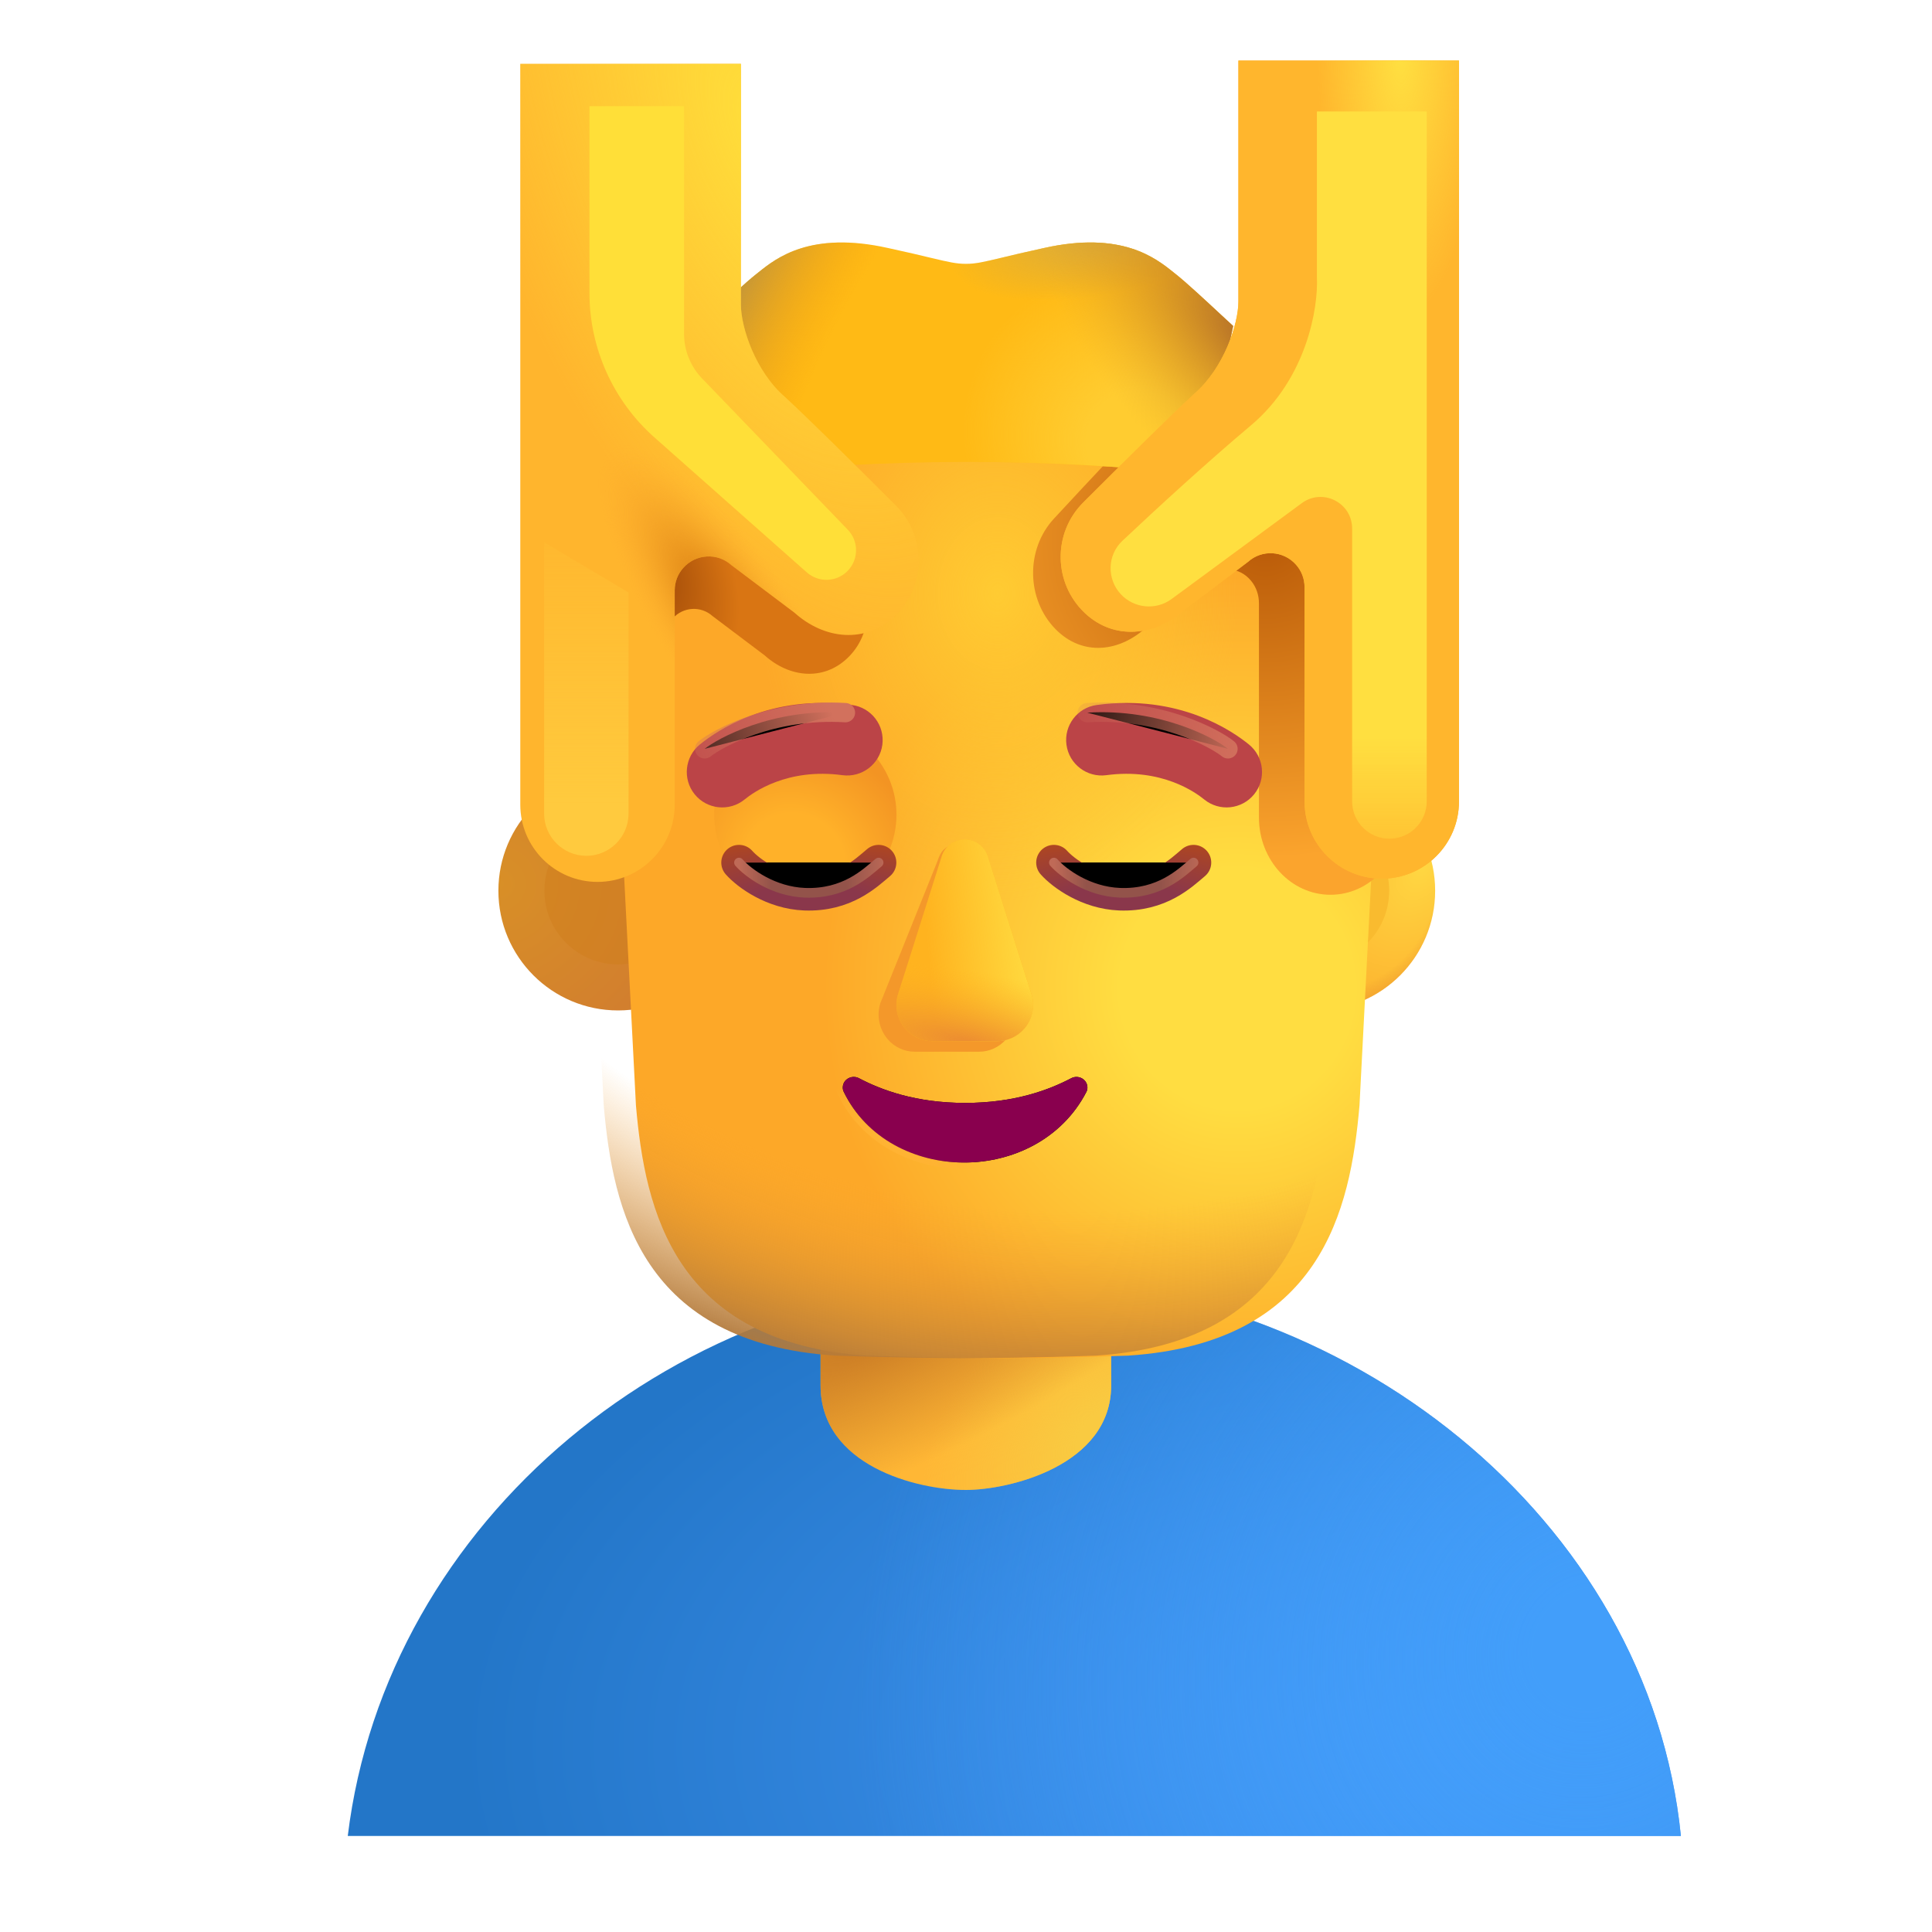 <svg viewBox="1 1 30 30" xmlns="http://www.w3.org/2000/svg">
<g filter="url(#filter0_ii_3987_24255)">
<path d="M5.65 29.809H26.351C25.857 24.878 21.147 21.145 15.959 21.145C10.771 21.145 6.247 24.909 5.65 29.809Z" fill="url(#paint0_radial_3987_24255)"/>
<path d="M5.65 29.809H26.351C25.857 24.878 21.147 21.145 15.959 21.145C10.771 21.145 6.247 24.909 5.65 29.809Z" fill="url(#paint1_radial_3987_24255)"/>
</g>
<path d="M13.742 20.41C13.742 19.164 14.752 18.154 15.998 18.154C17.244 18.154 18.254 19.164 18.254 20.41V22.512C18.254 23.758 16.666 24.136 15.998 24.136C15.232 24.136 13.742 23.758 13.742 22.512V20.41Z" fill="#FFB735"/>
<path d="M13.742 20.41C13.742 19.164 14.752 18.154 15.998 18.154C17.244 18.154 18.254 19.164 18.254 20.41V22.512C18.254 23.758 16.666 24.136 15.998 24.136C15.232 24.136 13.742 23.758 13.742 22.512V20.41Z" fill="url(#paint2_radial_3987_24255)"/>
<path d="M13.742 20.41C13.742 19.164 14.752 18.154 15.998 18.154C17.244 18.154 18.254 19.164 18.254 20.41V22.512C18.254 23.758 16.666 24.136 15.998 24.136C15.232 24.136 13.742 23.758 13.742 22.512V20.41Z" fill="url(#paint3_radial_3987_24255)"/>
<circle cx="21.426" cy="14.831" r="1.859" fill="url(#paint4_radial_3987_24255)"/>
<circle cx="21.426" cy="14.831" r="1.859" fill="url(#paint5_radial_3987_24255)"/>
<circle cx="10.598" cy="14.831" r="1.859" fill="url(#paint6_radial_3987_24255)"/>
<g filter="url(#filter1_f_3987_24255)">
<circle cx="21.426" cy="14.831" r="1.145" fill="#F9BB2F"/>
</g>
<g opacity="0.5" filter="url(#filter2_f_3987_24255)">
<circle cx="10.598" cy="14.831" r="1.145" fill="#D07D1C"/>
</g>
<g filter="url(#filter3_i_3987_24255)">
<path d="M10.375 18.167C10.516 19.792 10.969 21.855 13.969 22.05C14.922 22.084 15.703 22.088 15.953 22.089C15.96 22.089 15.974 22.089 15.992 22.089C16.011 22.089 16.024 22.089 16.031 22.089C16.282 22.088 17.063 22.084 18.016 22.05C21.016 21.855 21.469 19.792 21.61 18.167L22.102 8.644C19.554 8.047 17.085 7.896 16.031 7.879V7.878C16.019 7.878 16.006 7.878 15.992 7.879C15.979 7.878 15.966 7.878 15.953 7.878V7.879C14.9 7.896 12.43 8.047 9.883 8.644L10.375 18.167Z" fill="url(#paint7_radial_3987_24255)"/>
<path d="M10.375 18.167C10.516 19.792 10.969 21.855 13.969 22.05C14.922 22.084 15.703 22.088 15.953 22.089C15.96 22.089 15.974 22.089 15.992 22.089C16.011 22.089 16.024 22.089 16.031 22.089C16.282 22.088 17.063 22.084 18.016 22.05C21.016 21.855 21.469 19.792 21.61 18.167L22.102 8.644C19.554 8.047 17.085 7.896 16.031 7.879V7.878C16.019 7.878 16.006 7.878 15.992 7.879C15.979 7.878 15.966 7.878 15.953 7.878V7.879C14.9 7.896 12.43 8.047 9.883 8.644L10.375 18.167Z" fill="url(#paint8_radial_3987_24255)"/>
</g>
<path d="M10.375 18.167C10.516 19.792 10.969 21.855 13.969 22.05C14.922 22.084 15.703 22.088 15.953 22.089C15.96 22.089 15.974 22.089 15.992 22.089C16.011 22.089 16.024 22.089 16.031 22.089C16.282 22.088 17.063 22.084 18.016 22.05C21.016 21.855 21.469 19.792 21.61 18.167L22.102 8.644C19.554 8.047 17.085 7.896 16.031 7.879V7.878C16.019 7.878 16.006 7.878 15.992 7.879C15.979 7.878 15.966 7.878 15.953 7.878V7.879C14.9 7.896 12.43 8.047 9.883 8.644L10.375 18.167Z" fill="url(#paint9_radial_3987_24255)"/>
<g filter="url(#filter4_f_3987_24255)">
<path d="M22.77 7.736H19.598L19.598 5.932C19.598 6.284 19.388 6.968 18.965 7.363C18.617 7.71 17.95 8.423 17.365 9.054C16.924 9.531 16.936 10.306 17.39 10.769C17.809 11.197 18.399 11.131 18.829 10.714L19.735 9.975C19.936 9.779 20.247 9.799 20.426 10.018C20.506 10.114 20.549 10.238 20.549 10.367V13.695C20.549 14.357 21.046 14.894 21.66 14.894C22.273 14.894 22.77 14.357 22.77 13.695L22.77 7.736Z" fill="url(#paint10_radial_3987_24255)"/>
</g>
<g filter="url(#filter5_f_3987_24255)">
<path d="M9.357 6.856H12.186V7.228C12.186 7.519 12.374 8.083 12.751 8.409C13.061 8.696 13.656 9.285 14.177 9.807C14.571 10.2 14.56 10.84 14.156 11.222C13.781 11.576 13.257 11.521 12.874 11.177L12.064 10.566C11.884 10.405 11.608 10.421 11.447 10.602C11.377 10.682 11.338 10.784 11.338 10.891V13.639C11.338 14.185 10.895 14.629 10.348 14.629C9.801 14.629 9.357 14.185 9.357 13.639V6.856Z" fill="url(#paint11_radial_3987_24255)"/>
<path d="M9.357 6.856H12.186V7.228C12.186 7.519 12.374 8.083 12.751 8.409C13.061 8.696 13.656 9.285 14.177 9.807C14.571 10.2 14.56 10.84 14.156 11.222C13.781 11.576 13.257 11.521 12.874 11.177L12.064 10.566C11.884 10.405 11.608 10.421 11.447 10.602C11.377 10.682 11.338 10.784 11.338 10.891V13.639C11.338 14.185 10.895 14.629 10.348 14.629C9.801 14.629 9.357 14.185 9.357 13.639V6.856Z" fill="url(#paint12_radial_3987_24255)"/>
</g>
<g filter="url(#filter6_i_3987_24255)">
<path d="M12.035 6.142C12.277 5.917 12.581 5.634 12.742 5.507C12.755 5.498 12.768 5.487 12.781 5.476C13.052 5.259 13.584 4.833 14.789 5.101C15.086 5.165 15.295 5.215 15.452 5.253C15.735 5.32 15.85 5.347 16 5.347C16.151 5.347 16.266 5.32 16.548 5.253C16.705 5.215 16.915 5.165 17.211 5.101C18.416 4.833 18.948 5.259 19.219 5.476C19.233 5.487 19.246 5.498 19.258 5.507C19.419 5.634 19.723 5.917 19.965 6.142C20.033 6.205 20.095 6.263 20.149 6.312L19.656 8.628C17.305 8.347 14.633 8.363 12.344 8.628L11.852 6.312C11.905 6.263 11.968 6.205 12.035 6.142Z" fill="#FFBA15"/>
<path d="M12.035 6.142C12.277 5.917 12.581 5.634 12.742 5.507C12.755 5.498 12.768 5.487 12.781 5.476C13.052 5.259 13.584 4.833 14.789 5.101C15.086 5.165 15.295 5.215 15.452 5.253C15.735 5.32 15.85 5.347 16 5.347C16.151 5.347 16.266 5.32 16.548 5.253C16.705 5.215 16.915 5.165 17.211 5.101C18.416 4.833 18.948 5.259 19.219 5.476C19.233 5.487 19.246 5.498 19.258 5.507C19.419 5.634 19.723 5.917 19.965 6.142C20.033 6.205 20.095 6.263 20.149 6.312L19.656 8.628C17.305 8.347 14.633 8.363 12.344 8.628L11.852 6.312C11.905 6.263 11.968 6.205 12.035 6.142Z" fill="url(#paint13_radial_3987_24255)"/>
<path d="M12.035 6.142C12.277 5.917 12.581 5.634 12.742 5.507C12.755 5.498 12.768 5.487 12.781 5.476C13.052 5.259 13.584 4.833 14.789 5.101C15.086 5.165 15.295 5.215 15.452 5.253C15.735 5.32 15.85 5.347 16 5.347C16.151 5.347 16.266 5.32 16.548 5.253C16.705 5.215 16.915 5.165 17.211 5.101C18.416 4.833 18.948 5.259 19.219 5.476C19.233 5.487 19.246 5.498 19.258 5.507C19.419 5.634 19.723 5.917 19.965 6.142C20.033 6.205 20.095 6.263 20.149 6.312L19.656 8.628C17.305 8.347 14.633 8.363 12.344 8.628L11.852 6.312C11.905 6.263 11.968 6.205 12.035 6.142Z" fill="url(#paint14_radial_3987_24255)"/>
<path d="M12.035 6.142C12.277 5.917 12.581 5.634 12.742 5.507C12.755 5.498 12.768 5.487 12.781 5.476C13.052 5.259 13.584 4.833 14.789 5.101C15.086 5.165 15.295 5.215 15.452 5.253C15.735 5.32 15.85 5.347 16 5.347C16.151 5.347 16.266 5.32 16.548 5.253C16.705 5.215 16.915 5.165 17.211 5.101C18.416 4.833 18.948 5.259 19.219 5.476C19.233 5.487 19.246 5.498 19.258 5.507C19.419 5.634 19.723 5.917 19.965 6.142C20.033 6.205 20.095 6.263 20.149 6.312L19.656 8.628C17.305 8.347 14.633 8.363 12.344 8.628L11.852 6.312C11.905 6.263 11.968 6.205 12.035 6.142Z" fill="url(#paint15_radial_3987_24255)"/>
<path d="M12.035 6.142C12.277 5.917 12.581 5.634 12.742 5.507C12.755 5.498 12.768 5.487 12.781 5.476C13.052 5.259 13.584 4.833 14.789 5.101C15.086 5.165 15.295 5.215 15.452 5.253C15.735 5.32 15.85 5.347 16 5.347C16.151 5.347 16.266 5.32 16.548 5.253C16.705 5.215 16.915 5.165 17.211 5.101C18.416 4.833 18.948 5.259 19.219 5.476C19.233 5.487 19.246 5.498 19.258 5.507C19.419 5.634 19.723 5.917 19.965 6.142C20.033 6.205 20.095 6.263 20.149 6.312L19.656 8.628C17.305 8.347 14.633 8.363 12.344 8.628L11.852 6.312C11.905 6.263 11.968 6.205 12.035 6.142Z" fill="url(#paint16_radial_3987_24255)"/>
</g>
<g filter="url(#filter7_f_3987_24255)">
<circle cx="13.505" cy="13.651" r="1.415" fill="url(#paint17_radial_3987_24255)"/>
</g>
<path d="M12.475 14.394C12.62 14.558 13.011 14.844 13.498 14.863C14.115 14.886 14.447 14.558 14.643 14.394" stroke="url(#paint18_radial_3987_24255)" stroke-width="0.55" stroke-linecap="round"/>
<g filter="url(#filter8_f_3987_24255)">
<path d="M12.475 14.394C12.62 14.558 13.011 14.844 13.498 14.863C14.115 14.886 14.447 14.558 14.643 14.394" stroke="url(#paint19_linear_3987_24255)" stroke-width="0.15" stroke-linecap="round"/>
</g>
<path d="M17.365 14.394C17.511 14.558 17.901 14.844 18.389 14.863C19.006 14.886 19.338 14.558 19.533 14.394" stroke="url(#paint20_radial_3987_24255)" stroke-width="0.55" stroke-linecap="round"/>
<g filter="url(#filter9_f_3987_24255)">
<path d="M17.365 14.394C17.511 14.558 17.901 14.844 18.389 14.863C19.006 14.886 19.338 14.558 19.533 14.394" stroke="url(#paint21_linear_3987_24255)" stroke-width="0.15" stroke-linecap="round"/>
</g>
<g filter="url(#filter10_f_3987_24255)">
<path d="M15.852 14.12C15.689 14.12 15.605 14.213 15.556 14.374L14.669 16.579C14.61 16.771 14.652 16.981 14.781 17.133C14.887 17.259 15.041 17.331 15.204 17.331H16.204C16.366 17.331 16.52 17.259 16.627 17.133C16.755 16.981 16.798 16.771 16.739 16.579L16.061 14.374C16.012 14.213 16.016 14.12 15.852 14.12Z" fill="#F4982A"/>
</g>
<path d="M15.98 14.034C15.817 14.034 15.672 14.14 15.623 14.296L14.945 16.437C14.886 16.624 14.929 16.828 15.058 16.975C15.164 17.097 15.318 17.167 15.48 17.167H16.481C16.643 17.167 16.797 17.097 16.904 16.975C17.032 16.828 17.075 16.624 17.016 16.437L16.338 14.296C16.289 14.14 16.144 14.034 15.98 14.034Z" fill="#FFB31F"/>
<path d="M15.98 14.034C15.817 14.034 15.672 14.14 15.623 14.296L14.945 16.437C14.886 16.624 14.929 16.828 15.058 16.975C15.164 17.097 15.318 17.167 15.48 17.167H16.481C16.643 17.167 16.797 17.097 16.904 16.975C17.032 16.828 17.075 16.624 17.016 16.437L16.338 14.296C16.289 14.14 16.144 14.034 15.98 14.034Z" fill="url(#paint22_linear_3987_24255)"/>
<path d="M15.98 14.034C15.817 14.034 15.672 14.14 15.623 14.296L14.945 16.437C14.886 16.624 14.929 16.828 15.058 16.975C15.164 17.097 15.318 17.167 15.48 17.167H16.481C16.643 17.167 16.797 17.097 16.904 16.975C17.032 16.828 17.075 16.624 17.016 16.437L16.338 14.296C16.289 14.14 16.144 14.034 15.98 14.034Z" fill="url(#paint23_radial_3987_24255)"/>
<g filter="url(#filter11_f_3987_24255)">
<path d="M14.337 17.742C14.681 17.923 15.216 18.126 15.986 18.126C16.756 18.126 17.291 17.923 17.635 17.742C17.743 17.686 17.877 17.756 17.885 17.877C17.887 17.904 17.882 17.93 17.87 17.954C17.11 19.425 14.805 19.41 14.102 17.954C14.09 17.93 14.085 17.904 14.087 17.877C14.095 17.756 14.229 17.686 14.337 17.742Z" stroke="url(#paint24_radial_3987_24255)" stroke-width="0.2"/>
</g>
<path d="M14.337 17.742C14.681 17.923 15.216 18.126 15.986 18.126C16.756 18.126 17.291 17.923 17.635 17.742C17.743 17.686 17.877 17.756 17.885 17.877C17.887 17.904 17.882 17.93 17.87 17.954C17.11 19.425 14.805 19.41 14.102 17.954C14.09 17.93 14.085 17.904 14.087 17.877C14.095 17.756 14.229 17.686 14.337 17.742Z" fill="#89004E"/>
<g filter="url(#filter12_i_3987_24255)">
<path d="M8.579 2.191H12.005V5.932C12.005 6.284 12.231 6.968 12.688 7.363C13.064 7.71 13.784 8.423 14.415 9.054C14.892 9.531 14.879 10.306 14.389 10.769C13.936 11.197 13.301 11.131 12.837 10.714L11.857 9.975C11.639 9.779 11.304 9.799 11.11 10.018C11.024 10.114 10.977 10.238 10.977 10.367V13.695C10.977 14.357 10.441 14.894 9.778 14.894C9.116 14.894 8.579 14.357 8.579 13.695V2.191Z" fill="#FFB52D"/>
<path d="M8.579 2.191H12.005V5.932C12.005 6.284 12.231 6.968 12.688 7.363C13.064 7.71 13.784 8.423 14.415 9.054C14.892 9.531 14.879 10.306 14.389 10.769C13.936 11.197 13.301 11.131 12.837 10.714L11.857 9.975C11.639 9.779 11.304 9.799 11.11 10.018C11.024 10.114 10.977 10.238 10.977 10.367V13.695C10.977 14.357 10.441 14.894 9.778 14.894C9.116 14.894 8.579 14.357 8.579 13.695V2.191Z" fill="url(#paint25_radial_3987_24255)"/>
<path d="M8.579 2.191H12.005V5.932C12.005 6.284 12.231 6.968 12.688 7.363C13.064 7.71 13.784 8.423 14.415 9.054C14.892 9.531 14.879 10.306 14.389 10.769C13.936 11.197 13.301 11.131 12.837 10.714L11.857 9.975C11.639 9.779 11.304 9.799 11.11 10.018C11.024 10.114 10.977 10.238 10.977 10.367V13.695C10.977 14.357 10.441 14.894 9.778 14.894C9.116 14.894 8.579 14.357 8.579 13.695V2.191Z" fill="url(#paint26_radial_3987_24255)"/>
</g>
<g filter="url(#filter13_i_3987_24255)">
<path d="M23.405 2.191H19.98V5.932C19.98 6.284 19.753 6.968 19.296 7.363C18.92 7.71 18.201 8.423 17.569 9.054C17.093 9.531 17.106 10.306 17.595 10.769C18.049 11.197 18.685 11.131 19.149 10.714L20.128 9.975C20.345 9.779 20.68 9.799 20.874 10.018C20.96 10.114 21.007 10.238 21.007 10.367V13.695C21.007 14.357 21.544 14.894 22.206 14.894C22.869 14.894 23.405 14.357 23.405 13.695V2.191Z" fill="#FFB62D"/>
<path d="M23.405 2.191H19.98V5.932C19.98 6.284 19.753 6.968 19.296 7.363C18.92 7.71 18.201 8.423 17.569 9.054C17.093 9.531 17.106 10.306 17.595 10.769C18.049 11.197 18.685 11.131 19.149 10.714L20.128 9.975C20.345 9.779 20.68 9.799 20.874 10.018C20.96 10.114 21.007 10.238 21.007 10.367V13.695C21.007 14.357 21.544 14.894 22.206 14.894C22.869 14.894 23.405 14.357 23.405 13.695V2.191Z" fill="url(#paint27_radial_3987_24255)"/>
</g>
<g filter="url(#filter14_i_3987_24255)">
<path d="M23.405 2.191H19.98V5.932C19.98 6.284 19.753 6.968 19.296 7.363C18.92 7.71 18.201 8.423 17.569 9.054C17.093 9.531 17.106 10.306 17.595 10.769C18.049 11.197 18.685 11.131 19.149 10.714L20.128 9.975C20.345 9.779 20.68 9.799 20.874 10.018C20.96 10.114 21.007 10.238 21.007 10.367V13.695C21.007 14.357 21.544 14.894 22.206 14.894C22.869 14.894 23.405 14.357 23.405 13.695V2.191Z" fill="#FFB62D"/>
<path d="M23.405 2.191H19.98V5.932C19.98 6.284 19.753 6.968 19.296 7.363C18.92 7.71 18.201 8.423 17.569 9.054C17.093 9.531 17.106 10.306 17.595 10.769C18.049 11.197 18.685 11.131 19.149 10.714L20.128 9.975C20.345 9.779 20.68 9.799 20.874 10.018C20.96 10.114 21.007 10.238 21.007 10.367V13.695C21.007 14.357 21.544 14.894 22.206 14.894C22.869 14.894 23.405 14.357 23.405 13.695V2.191Z" fill="url(#paint28_radial_3987_24255)"/>
</g>
<g filter="url(#filter15_f_3987_24255)">
<path d="M21.214 8.813L19.193 10.301C18.949 10.481 18.608 10.448 18.402 10.225C18.183 9.987 18.194 9.617 18.43 9.396C18.965 8.892 19.757 8.166 20.42 7.609C21.295 6.876 21.471 5.771 21.449 5.31V2.731H23.154V13.444C23.154 13.764 22.895 14.023 22.575 14.023C22.255 14.023 21.996 13.764 21.996 13.444V9.208C21.996 8.805 21.538 8.574 21.214 8.813Z" fill="url(#paint29_linear_3987_24255)"/>
</g>
<g filter="url(#filter16_f_3987_24255)">
<path d="M9.449 9.421L10.76 10.2V13.633C10.76 13.995 10.467 14.289 10.105 14.289C9.743 14.289 9.449 13.995 9.449 13.633V9.421Z" fill="url(#paint30_linear_3987_24255)"/>
</g>
<g filter="url(#filter17_f_3987_24255)">
<path d="M10.153 5.548V2.649H11.622V6.183C11.622 6.442 11.722 6.69 11.902 6.877L14.164 9.225C14.338 9.406 14.335 9.692 14.158 9.869C13.986 10.041 13.71 10.049 13.528 9.888L11.164 7.794C10.521 7.225 10.153 6.407 10.153 5.548Z" fill="#FFDF38"/>
</g>
<g filter="url(#filter18_i_3987_24255)">
<path fill-rule="evenodd" clip-rule="evenodd" d="M13.932 12.787C13.072 12.671 12.543 13.057 12.411 13.165C12.175 13.356 11.828 13.32 11.637 13.084C11.446 12.848 11.482 12.502 11.718 12.31C11.971 12.105 12.798 11.524 14.079 11.697C14.38 11.737 14.591 12.014 14.551 12.315C14.51 12.616 14.233 12.827 13.932 12.787Z" fill="#BB4447"/>
</g>
<g filter="url(#filter19_i_3987_24255)">
<path fill-rule="evenodd" clip-rule="evenodd" d="M18.029 12.787C18.888 12.671 19.418 13.057 19.55 13.165C19.786 13.356 20.132 13.32 20.324 13.084C20.515 12.848 20.479 12.502 20.243 12.31C19.99 12.105 19.162 11.524 17.881 11.697C17.58 11.737 17.369 12.014 17.41 12.315C17.451 12.616 17.728 12.827 18.029 12.787Z" fill="#BB4447"/>
</g>
<g filter="url(#filter20_f_3987_24255)">
<path d="M20.068 12.628C19.875 12.472 19.024 11.996 17.883 12.066" stroke="url(#paint31_linear_3987_24255)" stroke-width="0.3" stroke-linecap="round"/>
</g>
<g filter="url(#filter21_f_3987_24255)">
<path d="M11.942 12.628C12.135 12.472 12.987 11.996 14.128 12.066" stroke="url(#paint32_linear_3987_24255)" stroke-width="0.3" stroke-linecap="round"/>
</g>
<defs>
<filter id="filter0_ii_3987_24255" x="5.65" y="20.845" width="21.451" height="8.965" filterUnits="userSpaceOnUse" color-interpolation-filters="sRGB">
<feFlood flood-opacity="0" result="BackgroundImageFix"/>
<feBlend mode="normal" in="SourceGraphic" in2="BackgroundImageFix" result="shape"/>
<feColorMatrix in="SourceAlpha" type="matrix" values="0 0 0 0 0 0 0 0 0 0 0 0 0 0 0 0 0 0 127 0" result="hardAlpha"/>
<feOffset dy="-0.3"/>
<feGaussianBlur stdDeviation="0.3"/>
<feComposite in2="hardAlpha" operator="arithmetic" k2="-1" k3="1"/>
<feColorMatrix type="matrix" values="0 0 0 0 0.125 0 0 0 0 0.396 0 0 0 0 0.882 0 0 0 1 0"/>
<feBlend mode="normal" in2="shape" result="effect1_innerShadow_3987_24255"/>
<feColorMatrix in="SourceAlpha" type="matrix" values="0 0 0 0 0 0 0 0 0 0 0 0 0 0 0 0 0 0 127 0" result="hardAlpha"/>
<feOffset dx="0.75"/>
<feGaussianBlur stdDeviation="0.625"/>
<feComposite in2="hardAlpha" operator="arithmetic" k2="-1" k3="1"/>
<feColorMatrix type="matrix" values="0 0 0 0 0.271 0 0 0 0 0.49 0 0 0 0 0.667 0 0 0 1 0"/>
<feBlend mode="normal" in2="effect1_innerShadow_3987_24255" result="effect2_innerShadow_3987_24255"/>
</filter>
<filter id="filter1_f_3987_24255" x="20.081" y="13.487" width="2.689" height="2.689" filterUnits="userSpaceOnUse" color-interpolation-filters="sRGB">
<feFlood flood-opacity="0" result="BackgroundImageFix"/>
<feBlend mode="normal" in="SourceGraphic" in2="BackgroundImageFix" result="shape"/>
<feGaussianBlur stdDeviation="0.1" result="effect1_foregroundBlur_3987_24255"/>
</filter>
<filter id="filter2_f_3987_24255" x="9.253" y="13.487" width="2.689" height="2.689" filterUnits="userSpaceOnUse" color-interpolation-filters="sRGB">
<feFlood flood-opacity="0" result="BackgroundImageFix"/>
<feBlend mode="normal" in="SourceGraphic" in2="BackgroundImageFix" result="shape"/>
<feGaussianBlur stdDeviation="0.1" result="effect1_foregroundBlur_3987_24255"/>
</filter>
<filter id="filter3_i_3987_24255" x="9.883" y="7.878" width="12.719" height="14.211" filterUnits="userSpaceOnUse" color-interpolation-filters="sRGB">
<feFlood flood-opacity="0" result="BackgroundImageFix"/>
<feBlend mode="normal" in="SourceGraphic" in2="BackgroundImageFix" result="shape"/>
<feColorMatrix in="SourceAlpha" type="matrix" values="0 0 0 0 0 0 0 0 0 0 0 0 0 0 0 0 0 0 127 0" result="hardAlpha"/>
<feOffset dx="0.5"/>
<feGaussianBlur stdDeviation="0.375"/>
<feComposite in2="hardAlpha" operator="arithmetic" k2="-1" k3="1"/>
<feColorMatrix type="matrix" values="0 0 0 0 0.808 0 0 0 0 0.608 0 0 0 0 0.278 0 0 0 1 0"/>
<feBlend mode="normal" in2="shape" result="effect1_innerShadow_3987_24255"/>
</filter>
<filter id="filter4_f_3987_24255" x="16.042" y="4.932" width="7.729" height="10.962" filterUnits="userSpaceOnUse" color-interpolation-filters="sRGB">
<feFlood flood-opacity="0" result="BackgroundImageFix"/>
<feBlend mode="normal" in="SourceGraphic" in2="BackgroundImageFix" result="shape"/>
<feGaussianBlur stdDeviation="0.5" result="effect1_foregroundBlur_3987_24255"/>
</filter>
<filter id="filter5_f_3987_24255" x="8.357" y="5.856" width="7.108" height="9.773" filterUnits="userSpaceOnUse" color-interpolation-filters="sRGB">
<feFlood flood-opacity="0" result="BackgroundImageFix"/>
<feBlend mode="normal" in="SourceGraphic" in2="BackgroundImageFix" result="shape"/>
<feGaussianBlur stdDeviation="0.5" result="effect1_foregroundBlur_3987_24255"/>
</filter>
<filter id="filter6_i_3987_24255" x="11.852" y="4.765" width="8.297" height="3.863" filterUnits="userSpaceOnUse" color-interpolation-filters="sRGB">
<feFlood flood-opacity="0" result="BackgroundImageFix"/>
<feBlend mode="normal" in="SourceGraphic" in2="BackgroundImageFix" result="shape"/>
<feColorMatrix in="SourceAlpha" type="matrix" values="0 0 0 0 0 0 0 0 0 0 0 0 0 0 0 0 0 0 127 0" result="hardAlpha"/>
<feOffset dy="-0.25"/>
<feGaussianBlur stdDeviation="0.25"/>
<feComposite in2="hardAlpha" operator="arithmetic" k2="-1" k3="1"/>
<feColorMatrix type="matrix" values="0 0 0 0 0.992 0 0 0 0 0.541 0 0 0 0 0.02 0 0 0 1 0"/>
<feBlend mode="normal" in2="shape" result="effect1_innerShadow_3987_24255"/>
</filter>
<filter id="filter7_f_3987_24255" x="11.59" y="11.736" width="3.829" height="3.83" filterUnits="userSpaceOnUse" color-interpolation-filters="sRGB">
<feFlood flood-opacity="0" result="BackgroundImageFix"/>
<feBlend mode="normal" in="SourceGraphic" in2="BackgroundImageFix" result="shape"/>
<feGaussianBlur stdDeviation="0.25" result="effect1_foregroundBlur_3987_24255"/>
</filter>
<filter id="filter8_f_3987_24255" x="12.249" y="14.169" width="2.618" height="0.92" filterUnits="userSpaceOnUse" color-interpolation-filters="sRGB">
<feFlood flood-opacity="0" result="BackgroundImageFix"/>
<feBlend mode="normal" in="SourceGraphic" in2="BackgroundImageFix" result="shape"/>
<feGaussianBlur stdDeviation="0.075" result="effect1_foregroundBlur_3987_24255"/>
</filter>
<filter id="filter9_f_3987_24255" x="17.14" y="14.169" width="2.618" height="0.92" filterUnits="userSpaceOnUse" color-interpolation-filters="sRGB">
<feFlood flood-opacity="0" result="BackgroundImageFix"/>
<feBlend mode="normal" in="SourceGraphic" in2="BackgroundImageFix" result="shape"/>
<feGaussianBlur stdDeviation="0.075" result="effect1_foregroundBlur_3987_24255"/>
</filter>
<filter id="filter10_f_3987_24255" x="14.143" y="13.62" width="3.122" height="4.211" filterUnits="userSpaceOnUse" color-interpolation-filters="sRGB">
<feFlood flood-opacity="0" result="BackgroundImageFix"/>
<feBlend mode="normal" in="SourceGraphic" in2="BackgroundImageFix" result="shape"/>
<feGaussianBlur stdDeviation="0.25" result="effect1_foregroundBlur_3987_24255"/>
</filter>
<filter id="filter11_f_3987_24255" x="13.887" y="17.523" width="4.199" height="1.729" filterUnits="userSpaceOnUse" color-interpolation-filters="sRGB">
<feFlood flood-opacity="0" result="BackgroundImageFix"/>
<feBlend mode="normal" in="SourceGraphic" in2="BackgroundImageFix" result="shape"/>
<feGaussianBlur stdDeviation="0.05" result="effect1_foregroundBlur_3987_24255"/>
</filter>
<filter id="filter12_i_3987_24255" x="8.579" y="1.991" width="6.686" height="12.903" filterUnits="userSpaceOnUse" color-interpolation-filters="sRGB">
<feFlood flood-opacity="0" result="BackgroundImageFix"/>
<feBlend mode="normal" in="SourceGraphic" in2="BackgroundImageFix" result="shape"/>
<feColorMatrix in="SourceAlpha" type="matrix" values="0 0 0 0 0 0 0 0 0 0 0 0 0 0 0 0 0 0 127 0" result="hardAlpha"/>
<feOffset dx="0.5" dy="-0.2"/>
<feGaussianBlur stdDeviation="0.625"/>
<feComposite in2="hardAlpha" operator="arithmetic" k2="-1" k3="1"/>
<feColorMatrix type="matrix" values="0 0 0 0 0.922 0 0 0 0 0.557 0 0 0 0 0.165 0 0 0 1 0"/>
<feBlend mode="normal" in2="shape" result="effect1_innerShadow_3987_24255"/>
</filter>
<filter id="filter13_i_3987_24255" x="17.22" y="1.941" width="6.436" height="12.953" filterUnits="userSpaceOnUse" color-interpolation-filters="sRGB">
<feFlood flood-opacity="0" result="BackgroundImageFix"/>
<feBlend mode="normal" in="SourceGraphic" in2="BackgroundImageFix" result="shape"/>
<feColorMatrix in="SourceAlpha" type="matrix" values="0 0 0 0 0 0 0 0 0 0 0 0 0 0 0 0 0 0 127 0" result="hardAlpha"/>
<feOffset dx="0.25" dy="-0.25"/>
<feGaussianBlur stdDeviation="0.5"/>
<feComposite in2="hardAlpha" operator="arithmetic" k2="-1" k3="1"/>
<feColorMatrix type="matrix" values="0 0 0 0 0.918 0 0 0 0 0.541 0 0 0 0 0.161 0 0 0 1 0"/>
<feBlend mode="normal" in2="shape" result="effect1_innerShadow_3987_24255"/>
</filter>
<filter id="filter14_i_3987_24255" x="17.22" y="1.941" width="6.436" height="12.953" filterUnits="userSpaceOnUse" color-interpolation-filters="sRGB">
<feFlood flood-opacity="0" result="BackgroundImageFix"/>
<feBlend mode="normal" in="SourceGraphic" in2="BackgroundImageFix" result="shape"/>
<feColorMatrix in="SourceAlpha" type="matrix" values="0 0 0 0 0 0 0 0 0 0 0 0 0 0 0 0 0 0 127 0" result="hardAlpha"/>
<feOffset dx="0.25" dy="-0.25"/>
<feGaussianBlur stdDeviation="0.5"/>
<feComposite in2="hardAlpha" operator="arithmetic" k2="-1" k3="1"/>
<feColorMatrix type="matrix" values="0 0 0 0 0.918 0 0 0 0 0.541 0 0 0 0 0.161 0 0 0 1 0"/>
<feBlend mode="normal" in2="shape" result="effect1_innerShadow_3987_24255"/>
</filter>
<filter id="filter15_f_3987_24255" x="17.245" y="1.731" width="6.909" height="13.292" filterUnits="userSpaceOnUse" color-interpolation-filters="sRGB">
<feFlood flood-opacity="0" result="BackgroundImageFix"/>
<feBlend mode="normal" in="SourceGraphic" in2="BackgroundImageFix" result="shape"/>
<feGaussianBlur stdDeviation="0.5" result="effect1_foregroundBlur_3987_24255"/>
</filter>
<filter id="filter16_f_3987_24255" x="8.699" y="8.671" width="2.811" height="6.368" filterUnits="userSpaceOnUse" color-interpolation-filters="sRGB">
<feFlood flood-opacity="0" result="BackgroundImageFix"/>
<feBlend mode="normal" in="SourceGraphic" in2="BackgroundImageFix" result="shape"/>
<feGaussianBlur stdDeviation="0.375" result="effect1_foregroundBlur_3987_24255"/>
</filter>
<filter id="filter17_f_3987_24255" x="9.403" y="1.899" width="5.64" height="8.855" filterUnits="userSpaceOnUse" color-interpolation-filters="sRGB">
<feFlood flood-opacity="0" result="BackgroundImageFix"/>
<feBlend mode="normal" in="SourceGraphic" in2="BackgroundImageFix" result="shape"/>
<feGaussianBlur stdDeviation="0.375" result="effect1_foregroundBlur_3987_24255"/>
</filter>
<filter id="filter18_i_3987_24255" x="11.514" y="11.665" width="3.191" height="1.873" filterUnits="userSpaceOnUse" color-interpolation-filters="sRGB">
<feFlood flood-opacity="0" result="BackgroundImageFix"/>
<feBlend mode="normal" in="SourceGraphic" in2="BackgroundImageFix" result="shape"/>
<feColorMatrix in="SourceAlpha" type="matrix" values="0 0 0 0 0 0 0 0 0 0 0 0 0 0 0 0 0 0 127 0" result="hardAlpha"/>
<feOffset dx="0.15" dy="0.25"/>
<feGaussianBlur stdDeviation="0.125"/>
<feComposite in2="hardAlpha" operator="arithmetic" k2="-1" k3="1"/>
<feColorMatrix type="matrix" values="0 0 0 0 0.702 0 0 0 0 0.251 0 0 0 0 0.094 0 0 0 1 0"/>
<feBlend mode="normal" in2="shape" result="effect1_innerShadow_3987_24255"/>
</filter>
<filter id="filter19_i_3987_24255" x="17.405" y="11.665" width="3.191" height="1.873" filterUnits="userSpaceOnUse" color-interpolation-filters="sRGB">
<feFlood flood-opacity="0" result="BackgroundImageFix"/>
<feBlend mode="normal" in="SourceGraphic" in2="BackgroundImageFix" result="shape"/>
<feColorMatrix in="SourceAlpha" type="matrix" values="0 0 0 0 0 0 0 0 0 0 0 0 0 0 0 0 0 0 127 0" result="hardAlpha"/>
<feOffset dx="0.15" dy="0.25"/>
<feGaussianBlur stdDeviation="0.125"/>
<feComposite in2="hardAlpha" operator="arithmetic" k2="-1" k3="1"/>
<feColorMatrix type="matrix" values="0 0 0 0 0.702 0 0 0 0 0.251 0 0 0 0 0.094 0 0 0 1 0"/>
<feBlend mode="normal" in2="shape" result="effect1_innerShadow_3987_24255"/>
</filter>
<filter id="filter20_f_3987_24255" x="17.433" y="11.609" width="3.085" height="1.469" filterUnits="userSpaceOnUse" color-interpolation-filters="sRGB">
<feFlood flood-opacity="0" result="BackgroundImageFix"/>
<feBlend mode="normal" in="SourceGraphic" in2="BackgroundImageFix" result="shape"/>
<feGaussianBlur stdDeviation="0.15" result="effect1_foregroundBlur_3987_24255"/>
</filter>
<filter id="filter21_f_3987_24255" x="11.492" y="11.609" width="3.085" height="1.469" filterUnits="userSpaceOnUse" color-interpolation-filters="sRGB">
<feFlood flood-opacity="0" result="BackgroundImageFix"/>
<feBlend mode="normal" in="SourceGraphic" in2="BackgroundImageFix" result="shape"/>
<feGaussianBlur stdDeviation="0.15" result="effect1_foregroundBlur_3987_24255"/>
</filter>
<radialGradient id="paint0_radial_3987_24255" cx="0" cy="0" r="1" gradientUnits="userSpaceOnUse" gradientTransform="translate(23.482 28.393) rotate(180) scale(18.031 9.844)">
<stop stop-color="#469AFB"/>
<stop offset="0.895" stop-color="#2376C8"/>
</radialGradient>
<radialGradient id="paint1_radial_3987_24255" cx="0" cy="0" r="1" gradientUnits="userSpaceOnUse" gradientTransform="translate(24.985 26.847) rotate(-143.857) scale(11.127 12.012)">
<stop offset="0.079" stop-color="#429EFA"/>
<stop offset="1" stop-color="#429EFA" stop-opacity="0"/>
</radialGradient>
<radialGradient id="paint2_radial_3987_24255" cx="0" cy="0" r="1" gradientUnits="userSpaceOnUse" gradientTransform="translate(18.254 23.316) rotate(142.016) scale(3.25 2.316)">
<stop offset="0.186" stop-color="#F9CA41"/>
<stop offset="1" stop-color="#F9CA41" stop-opacity="0"/>
</radialGradient>
<radialGradient id="paint3_radial_3987_24255" cx="0" cy="0" r="1" gradientUnits="userSpaceOnUse" gradientTransform="translate(14.594 21.722) rotate(64.933) scale(2.139 6.956)">
<stop stop-color="#C97A24"/>
<stop offset="1" stop-color="#C97A24" stop-opacity="0"/>
</radialGradient>
<radialGradient id="paint4_radial_3987_24255" cx="0" cy="0" r="1" gradientUnits="userSpaceOnUse" gradientTransform="translate(23.092 14.459) rotate(120.672) scale(2.476 1.582)">
<stop stop-color="#FFD742"/>
<stop offset="0.908" stop-color="#FDB530"/>
</radialGradient>
<radialGradient id="paint5_radial_3987_24255" cx="0" cy="0" r="1" gradientUnits="userSpaceOnUse" gradientTransform="translate(21.55 14.635) rotate(75.315) scale(2.201)">
<stop offset="0.798" stop-color="#EB992F" stop-opacity="0"/>
<stop offset="1" stop-color="#EB992F"/>
</radialGradient>
<radialGradient id="paint6_radial_3987_24255" cx="0" cy="0" r="1" gradientUnits="userSpaceOnUse" gradientTransform="translate(8.738 14.723) rotate(46.621) scale(2.707)">
<stop stop-color="#D88F27"/>
<stop offset="1" stop-color="#D27F2E"/>
</radialGradient>
<radialGradient id="paint7_radial_3987_24255" cx="0" cy="0" r="1" gradientUnits="userSpaceOnUse" gradientTransform="translate(19.71 16.358) rotate(174.944) scale(6.426 6.566)">
<stop offset="0.283" stop-color="#FFDD41"/>
<stop offset="1" stop-color="#FDA828"/>
</radialGradient>
<radialGradient id="paint8_radial_3987_24255" cx="0" cy="0" r="1" gradientUnits="userSpaceOnUse" gradientTransform="translate(15.992 10.222) rotate(90) scale(4.762 3.727)">
<stop stop-color="#FFCB32"/>
<stop offset="1" stop-color="#FFCB32" stop-opacity="0"/>
</radialGradient>
<radialGradient id="paint9_radial_3987_24255" cx="0" cy="0" r="1" gradientUnits="userSpaceOnUse" gradientTransform="translate(17.1 12.002) rotate(95.493) scale(11.574 14.833)">
<stop offset="0.674" stop-color="#F7A12F" stop-opacity="0"/>
<stop offset="0.933" stop-color="#AD763B"/>
</radialGradient>
<radialGradient id="paint10_radial_3987_24255" cx="0" cy="0" r="1" gradientUnits="userSpaceOnUse" gradientTransform="translate(20.652 9.378) rotate(89.246) scale(4.951 5.294)">
<stop stop-color="#B95A08"/>
<stop offset="1" stop-color="#FBA42D"/>
</radialGradient>
<radialGradient id="paint11_radial_3987_24255" cx="0" cy="0" r="1" gradientUnits="userSpaceOnUse" gradientTransform="translate(11.039 9.878) rotate(63.512) scale(1.955 1.285)">
<stop stop-color="#9B4607"/>
<stop offset="1" stop-color="#D97513"/>
</radialGradient>
<radialGradient id="paint12_radial_3987_24255" cx="0" cy="0" r="1" gradientUnits="userSpaceOnUse" gradientTransform="translate(10.789 14.472) rotate(-91.668) scale(3.22 2.526)">
<stop stop-color="#CD8135"/>
<stop offset="1" stop-color="#CD8135" stop-opacity="0"/>
</radialGradient>
<radialGradient id="paint13_radial_3987_24255" cx="0" cy="0" r="1" gradientUnits="userSpaceOnUse" gradientTransform="translate(18.78 8.201) rotate(-140.036) scale(2.934 2.651)">
<stop offset="0.322" stop-color="#FFCC30"/>
<stop offset="1" stop-color="#FFCC30" stop-opacity="0"/>
</radialGradient>
<radialGradient id="paint14_radial_3987_24255" cx="0" cy="0" r="1" gradientUnits="userSpaceOnUse" gradientTransform="translate(16.551 7.68) rotate(-153.435) scale(4.683 9.815)">
<stop offset="0.618" stop-color="#F6A10E" stop-opacity="0"/>
<stop offset="0.971" stop-color="#C49638"/>
</radialGradient>
<radialGradient id="paint15_radial_3987_24255" cx="0" cy="0" r="1" gradientUnits="userSpaceOnUse" gradientTransform="translate(18.516 4.628) rotate(165.129) scale(2.861 1.104)">
<stop offset="0.293" stop-color="#DBAB39"/>
<stop offset="1" stop-color="#DBAB39" stop-opacity="0"/>
</radialGradient>
<radialGradient id="paint16_radial_3987_24255" cx="0" cy="0" r="1" gradientUnits="userSpaceOnUse" gradientTransform="translate(20.444 6.518) rotate(-132.421) scale(4.667 2.211)">
<stop offset="0.096" stop-color="#BD7927"/>
<stop offset="1" stop-color="#EAAE29" stop-opacity="0"/>
</radialGradient>
<radialGradient id="paint17_radial_3987_24255" cx="0" cy="0" r="1" gradientUnits="userSpaceOnUse" gradientTransform="translate(13.347 14.352) rotate(-62.753) scale(2.027 2.24)">
<stop offset="0.347" stop-color="#FFB129"/>
<stop offset="0.902" stop-color="#F39423"/>
</radialGradient>
<radialGradient id="paint18_radial_3987_24255" cx="0" cy="0" r="1" gradientUnits="userSpaceOnUse" gradientTransform="translate(13.559 14.988) rotate(-90) scale(1.078 3.277)">
<stop offset="0.251" stop-color="#8A374B"/>
<stop offset="1" stop-color="#B54919"/>
</radialGradient>
<linearGradient id="paint19_linear_3987_24255" x1="14.916" y1="14.394" x2="12.475" y2="14.394" gradientUnits="userSpaceOnUse">
<stop offset="0.045" stop-color="#BF6A57"/>
<stop offset="0.32" stop-color="#93534A"/>
<stop offset="0.794" stop-color="#93534A"/>
<stop offset="1" stop-color="#BF6A57"/>
</linearGradient>
<radialGradient id="paint20_radial_3987_24255" cx="0" cy="0" r="1" gradientUnits="userSpaceOnUse" gradientTransform="translate(18.449 14.988) rotate(-90) scale(1.078 3.277)">
<stop offset="0.251" stop-color="#8A374B"/>
<stop offset="1" stop-color="#B54919"/>
</radialGradient>
<linearGradient id="paint21_linear_3987_24255" x1="19.807" y1="14.394" x2="17.365" y2="14.394" gradientUnits="userSpaceOnUse">
<stop offset="0.045" stop-color="#BF6A57"/>
<stop offset="0.32" stop-color="#93534A"/>
<stop offset="0.794" stop-color="#93534A"/>
<stop offset="1" stop-color="#BF6A57"/>
</linearGradient>
<linearGradient id="paint22_linear_3987_24255" x1="17.042" y1="15.878" x2="15.436" y2="16.042" gradientUnits="userSpaceOnUse">
<stop stop-color="#FFDB40"/>
<stop offset="1" stop-color="#FFDB40" stop-opacity="0"/>
</linearGradient>
<radialGradient id="paint23_radial_3987_24255" cx="0" cy="0" r="1" gradientUnits="userSpaceOnUse" gradientTransform="translate(15.98 17.167) rotate(-79.879) scale(1.107 4.376)">
<stop offset="0.03" stop-color="#ED8F30"/>
<stop offset="1" stop-color="#FFB520" stop-opacity="0"/>
</radialGradient>
<radialGradient id="paint24_radial_3987_24255" cx="0" cy="0" r="1" gradientUnits="userSpaceOnUse" gradientTransform="translate(14.899 18.753) rotate(-62.526) scale(0.44 1.978)">
<stop offset="0.156" stop-color="#FFB333"/>
<stop offset="1" stop-color="#FFB333" stop-opacity="0"/>
</radialGradient>
<radialGradient id="paint25_radial_3987_24255" cx="0" cy="0" r="1" gradientUnits="userSpaceOnUse" gradientTransform="translate(12.399 3.222) rotate(69.766) scale(9.126 4.529)">
<stop stop-color="#FFDF3B"/>
<stop offset="1" stop-color="#FFDF3B" stop-opacity="0"/>
</radialGradient>
<radialGradient id="paint26_radial_3987_24255" cx="0" cy="0" r="1" gradientUnits="userSpaceOnUse" gradientTransform="translate(11.79 10.847) rotate(-123.921) scale(3.22 1.057)">
<stop stop-color="#C96A05"/>
<stop offset="1" stop-color="#FFA92E" stop-opacity="0"/>
</radialGradient>
<radialGradient id="paint27_radial_3987_24255" cx="0" cy="0" r="1" gradientUnits="userSpaceOnUse" gradientTransform="translate(22.499 2.043) rotate(90) scale(4.143 1.294)">
<stop stop-color="#FFE041"/>
<stop offset="1" stop-color="#FFE041" stop-opacity="0"/>
</radialGradient>
<radialGradient id="paint28_radial_3987_24255" cx="0" cy="0" r="1" gradientUnits="userSpaceOnUse" gradientTransform="translate(22.499 2.043) rotate(90) scale(4.143 1.294)">
<stop stop-color="#FFE041"/>
<stop offset="1" stop-color="#FFE041" stop-opacity="0"/>
</radialGradient>
<linearGradient id="paint29_linear_3987_24255" x1="22.155" y1="3.157" x2="22.155" y2="14.948" gradientUnits="userSpaceOnUse">
<stop offset="0.786" stop-color="#FFDF40"/>
<stop offset="1" stop-color="#FFDF40" stop-opacity="0"/>
</linearGradient>
<linearGradient id="paint30_linear_3987_24255" x1="10.105" y1="13.506" x2="10.105" y2="8.675" gradientUnits="userSpaceOnUse">
<stop stop-color="#FFCA3E"/>
<stop offset="1" stop-color="#FFCB3B" stop-opacity="0"/>
</linearGradient>
<linearGradient id="paint31_linear_3987_24255" x1="20.406" y1="12.519" x2="17.203" y2="12.059" gradientUnits="userSpaceOnUse">
<stop stop-color="#D2715D"/>
<stop offset="1" stop-color="#D2715D" stop-opacity="0"/>
</linearGradient>
<linearGradient id="paint32_linear_3987_24255" x1="13.969" y1="12.175" x2="10.859" y2="13.394" gradientUnits="userSpaceOnUse">
<stop stop-color="#D2715D"/>
<stop offset="1" stop-color="#D2715D" stop-opacity="0"/>
</linearGradient>
</defs>
</svg>
